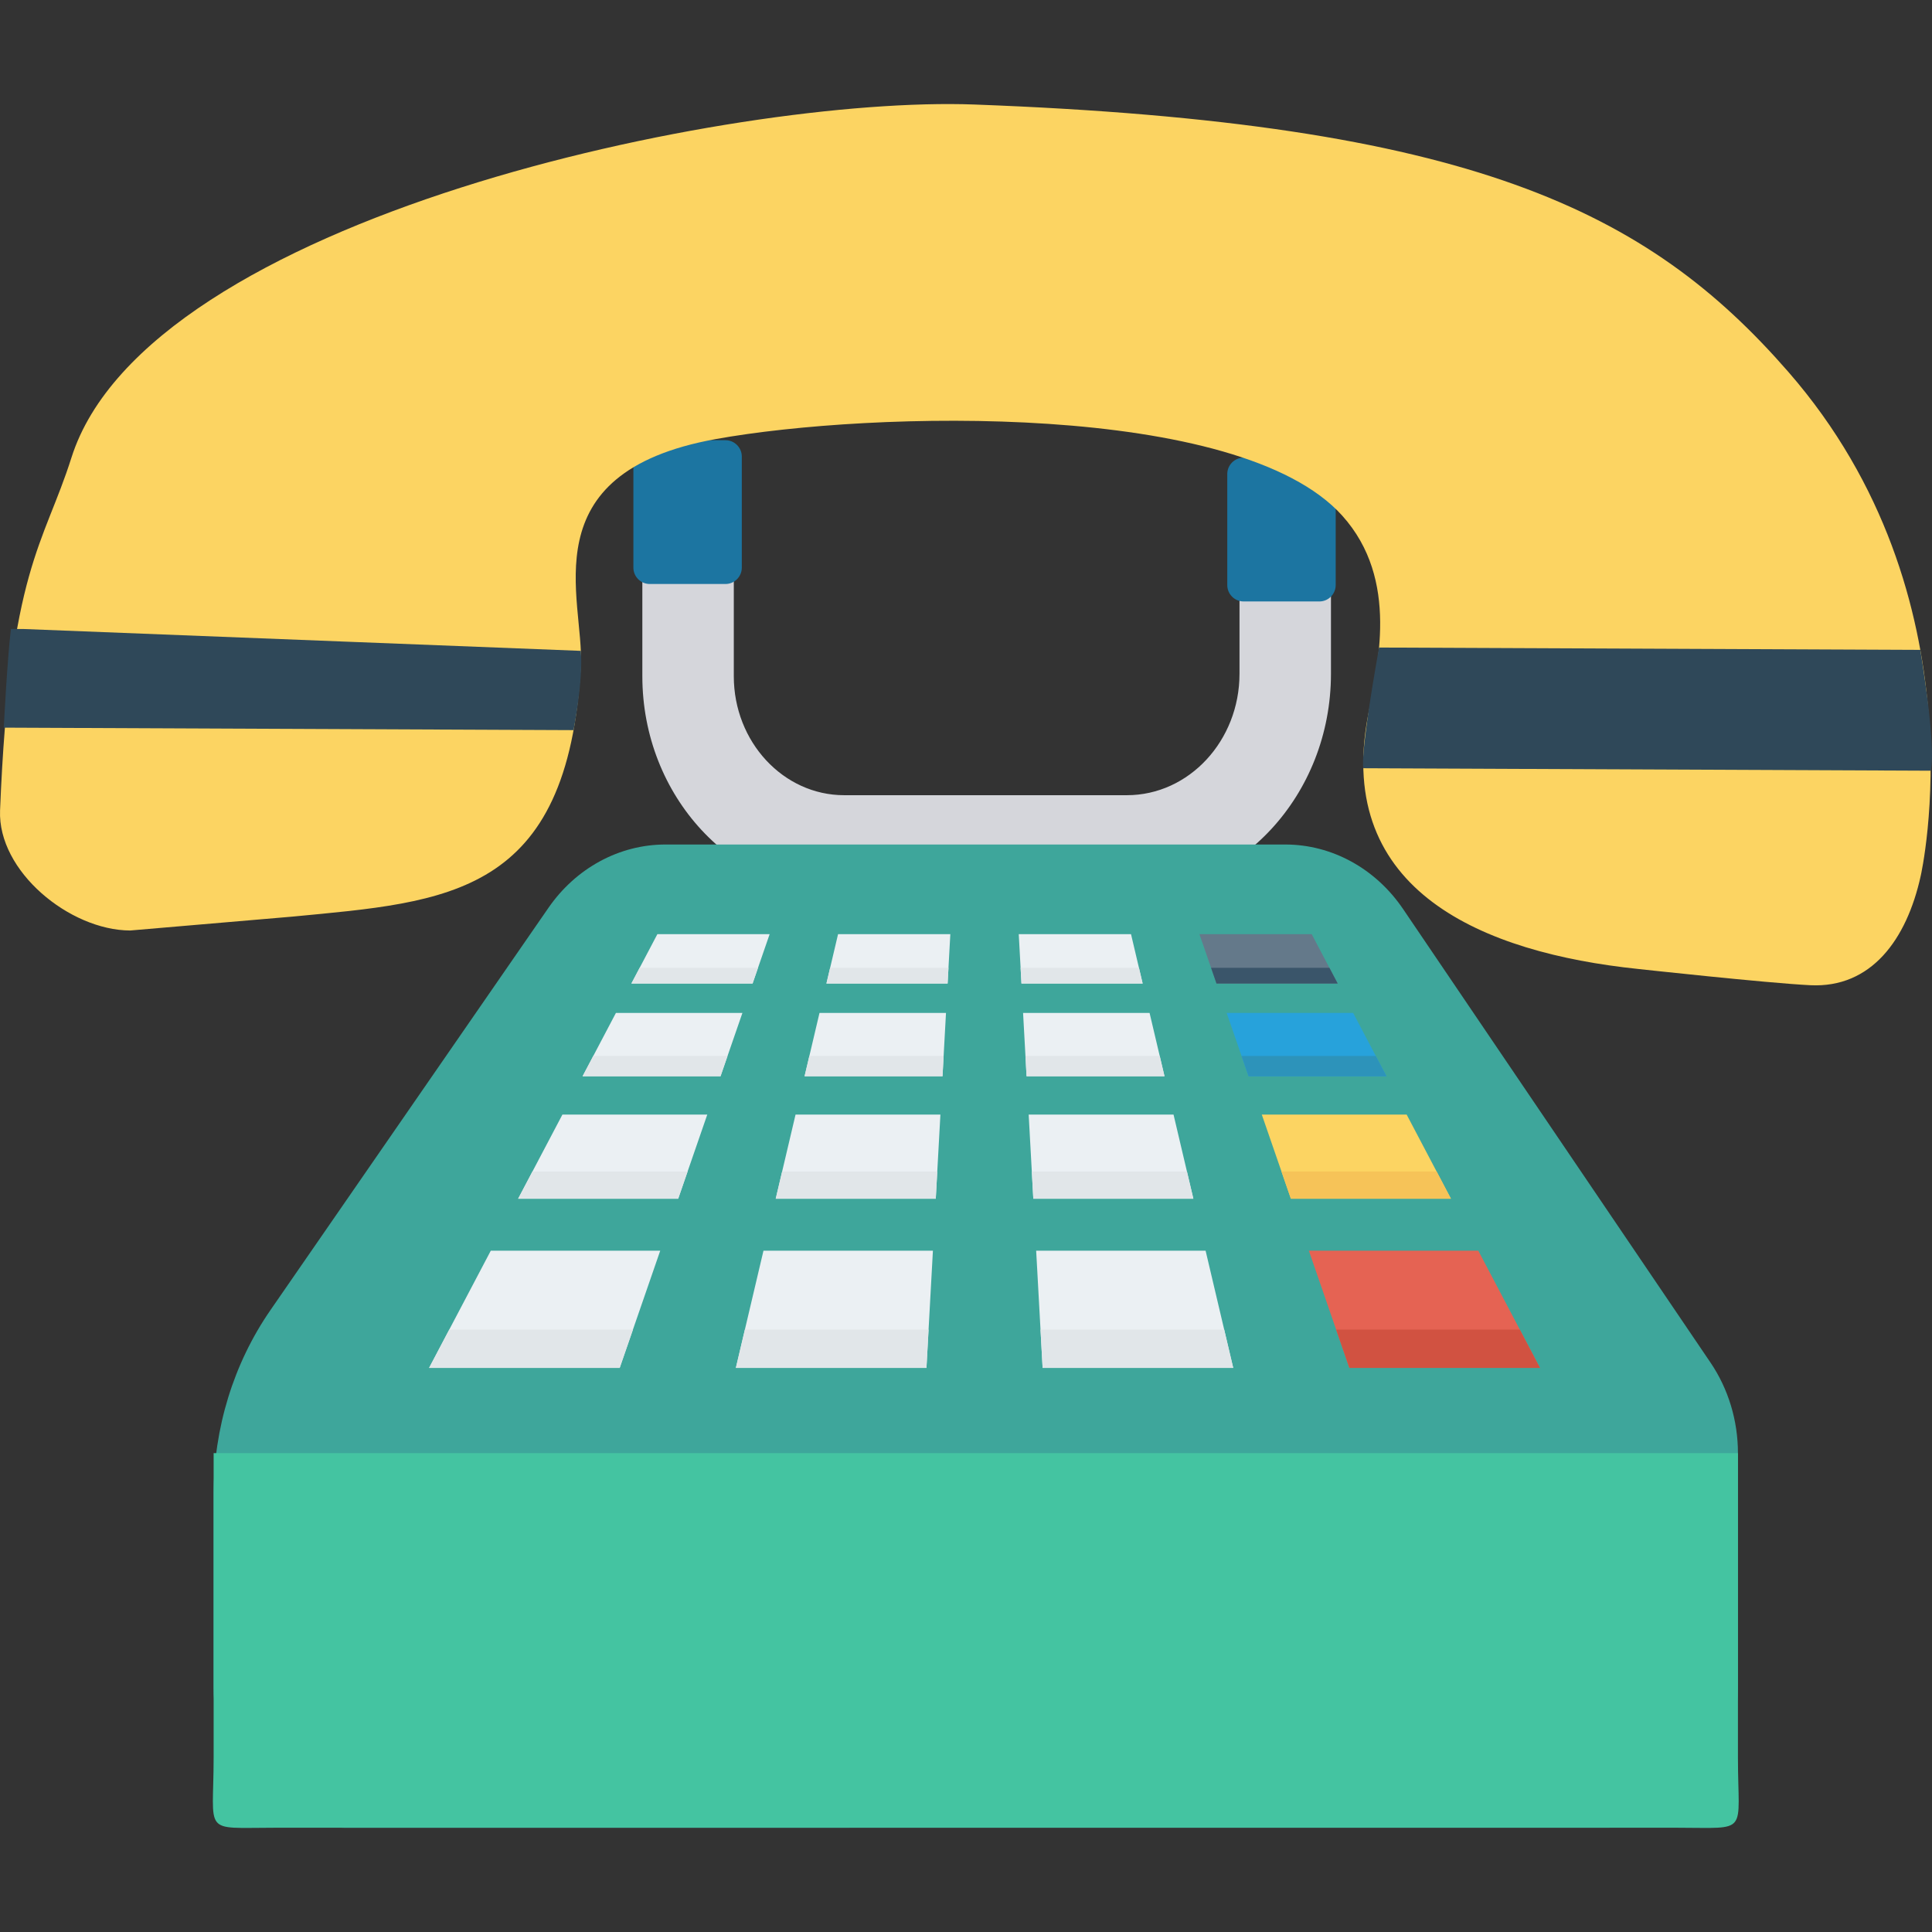 <?xml version="1.0" encoding="iso-8859-1"?>
<!-- Generator: Adobe Illustrator 19.0.0, SVG Export Plug-In . SVG Version: 6.00 Build 0)  -->
<svg xmlns="http://www.w3.org/2000/svg" xmlns:xlink="http://www.w3.org/1999/xlink" version="1.1" id="Capa_1" x="0px" y="0px" viewBox="0 0 409.6 409.6" style="enable-background:new 0 0 409.6 409.6;" xml:space="preserve">
<rect x="0" y="0" width="409.6" height="409.6" fill="#333333" stroke="none"/>
<path style="fill:#D5D6DB;" d="M238.907,189.495H178.97c-23.594,0-42.788-20.695-42.788-46.129V108.56h19.39v34.805  c0,13.91,10.497,25.224,23.398,25.224h59.937c13.167,0,23.878-11.552,23.878-25.748V108.56h19.39v34.281  C282.175,168.565,262.766,189.495,238.907,189.495z"/>
<path style="fill:#3EA69B;" d="M141.088,179.042h131.393c9.875,0,19.158,5.082,24.984,13.679l65.185,96.172  c3.774,5.568,5.808,12.286,5.808,19.182v49.679c0,16.427-12.351,29.744-27.588,29.744H72.878c-15.236,0-27.588-13.317-27.588-29.744  v-40.849c0-14.102,4.221-27.828,12.036-39.136l58.947-85.297C122.114,184.021,131.313,179.042,141.088,179.042z"/>
<path style="fill:#44C4A1;" d="M45.291,308.075v64.573c0,16.427-2.543,14.85,12.693,14.85h297.781  c15.236,0,12.693,1.578,12.693-14.85v-64.573H45.291z"/>
<g>
	<polygon style="fill:#EBF0F3;" points="131.38,290.013 90.969,290.013 104.049,265.161 139.972,265.161  "/>
	<polygon style="fill:#EBF0F3;" points="196.418,290.013 156.006,290.013 161.862,265.161 197.785,265.161  "/>
	<polygon style="fill:#EBF0F3;" points="261.455,290.013 221.043,290.013 219.676,265.161 255.599,265.161  "/>
</g>
<polygon style="fill:#E56353;" points="326.493,290.013 286.081,290.013 277.49,265.161 313.413,265.161 "/>
<g>
	<polygon style="fill:#EBF0F3;" points="143.783,254.136 109.851,254.136 119.24,236.297 149.95,236.297  "/>
	<polygon style="fill:#EBF0F3;" points="198.392,254.136 164.46,254.136 168.664,236.297 199.374,236.297  "/>
	<polygon style="fill:#EBF0F3;" points="253.001,254.136 219.069,254.136 218.087,236.297 248.798,236.297  "/>
</g>
<polygon style="fill:#FCD462;" points="307.61,254.136 273.678,254.136 267.511,236.297 298.221,236.297 "/>
<g>
	<polygon style="fill:#EBF0F3;" points="152.758,228.174 123.514,228.174 130.581,214.748 157.399,214.748  "/>
	<polygon style="fill:#EBF0F3;" points="199.821,228.174 170.578,228.174 173.741,214.748 200.559,214.748  "/>
	<polygon style="fill:#EBF0F3;" points="246.884,228.174 217.641,228.174 216.902,214.748 243.72,214.748  "/>
</g>
<polygon style="fill:#27A2DB;" points="293.947,228.174 264.704,228.174 260.062,214.748 286.88,214.748 "/>
<g>
	<polygon style="fill:#EBF0F3;" points="159.553,208.516 133.86,208.516 139.37,198.047 163.172,198.047  "/>
	<polygon style="fill:#EBF0F3;" points="200.902,208.516 175.21,208.516 177.677,198.047 201.478,198.047  "/>
	<polygon style="fill:#EBF0F3;" points="242.251,208.516 216.559,208.516 215.983,198.047 239.785,198.047  "/>
</g>
<polygon style="fill:#64798A;" points="283.601,208.516 257.908,208.516 254.289,198.047 278.091,198.047 "/>
<g>
	<polygon style="fill:#E1E6E9;" points="159.553,208.516 133.86,208.516 135.614,205.185 160.705,205.185  "/>
	<polygon style="fill:#E1E6E9;" points="200.902,208.516 175.21,208.516 175.995,205.185 201.086,205.185  "/>
	<polygon style="fill:#E1E6E9;" points="242.251,208.516 216.559,208.516 216.375,205.185 241.466,205.185  "/>
</g>
<polygon style="fill:#3A556A;" points="283.601,208.516 257.908,208.516 256.756,205.185 281.847,205.185 "/>
<g>
	<polygon style="fill:#E1E6E9;" points="152.758,228.174 123.514,228.174 125.779,223.872 154.245,223.872  "/>
	<polygon style="fill:#E1E6E9;" points="199.821,228.174 170.578,228.174 171.591,223.872 200.057,223.872  "/>
	<polygon style="fill:#E1E6E9;" points="246.884,228.174 217.641,228.174 217.404,223.872 245.87,223.872  "/>
</g>
<polygon style="fill:#2D93BA;" points="293.947,228.174 264.704,228.174 263.216,223.872 291.682,223.872 "/>
<g>
	<polygon style="fill:#E1E6E9;" points="143.783,254.136 109.851,254.136 112.886,248.368 145.777,248.368  "/>
	<polygon style="fill:#E1E6E9;" points="198.392,254.136 164.46,254.136 165.819,248.368 198.709,248.368  "/>
	<polygon style="fill:#E1E6E9;" points="253.001,254.136 219.069,254.136 218.752,248.368 251.642,248.368  "/>
</g>
<polygon style="fill:#F6C358;" points="307.61,254.136 273.678,254.136 271.684,248.368 304.575,248.368 "/>
<g>
	<polygon style="fill:#E1E6E9;" points="131.38,290.013 90.969,290.013 95.249,281.88 134.192,281.88  "/>
	<polygon style="fill:#E1E6E9;" points="196.418,290.013 156.006,290.013 157.923,281.88 196.865,281.88  "/>
	<polygon style="fill:#E1E6E9;" points="261.455,290.013 221.043,290.013 220.596,281.88 259.539,281.88  "/>
</g>
<polygon style="fill:#D15241;" points="326.493,290.013 286.081,290.013 283.269,281.88 322.212,281.88 "/>
<g>
	<path style="fill:#1C75A1;" d="M153.797,123.813h-16.041c-1.918,0-3.472-1.555-3.472-3.472V96.798c0-1.918,1.555-3.472,3.472-3.472   h16.041c1.918,0,3.472,1.555,3.472,3.472v23.543C157.269,122.258,155.715,123.813,153.797,123.813z"/>
	<path style="fill:#1C75A1;" d="M279.705,127.515h-16.041c-1.918,0-3.472-1.555-3.472-3.472V100.5c0-1.918,1.555-3.472,3.472-3.472   h16.041c1.918,0,3.472,1.555,3.472,3.472v23.543C283.177,125.96,281.623,127.515,279.705,127.515z"/>
</g>
<path style="fill:#FCD462;" d="M0.013,171.82c-0.515,12.864,14.709,25.398,27.584,25.454l34.483-2.952  c32.835-3.148,58.386-4.287,61.068-53.229c0.764-13.948-11.11-40.83,28.594-48.006c32.914-5.949,110.936-8.053,132.803,16.212  c12.282,13.629,7.4,32.097,5.436,42.669c-6.874,36.99,24.464,50.02,57.27,53.455c0,0,27.382,2.999,36.549,3.451  c12.859,0.634,20.429-9.595,23.413-23.209c0,0,13.514-59.099-28.055-106.805c-29.834-34.238-67.194-52.772-172.574-56.701  C155.231,20.246,31.287,46.137,15.149,97.016C9.247,115.625,2.06,120.665,0.013,171.82z"/>
<g>
	<path style="fill:#2F4859;" d="M5.051,133.357l118.092,4.632c0.524,6.399-1.544,16.806-1.544,16.806L0.803,154.267   c0,0,0.728-14.535,1.518-20.923L5.051,133.357z"/>
	<path style="fill:#2F4859;" d="M409.344,163.397l-120.297-0.526c0,0-0.885-1.961,3.325-25.588l114.748,0.501   C407.121,137.784,410.546,157.965,409.344,163.397z"/>
</g>
<g>
</g>
<g>
</g>
<g>
</g>
<g>
</g>
<g>
</g>
<g>
</g>
<g>
</g>
<g>
</g>
<g>
</g>
<g>
</g>
<g>
</g>
<g>
</g>
<g>
</g>
<g>
</g>
<g>
</g>
</svg>
